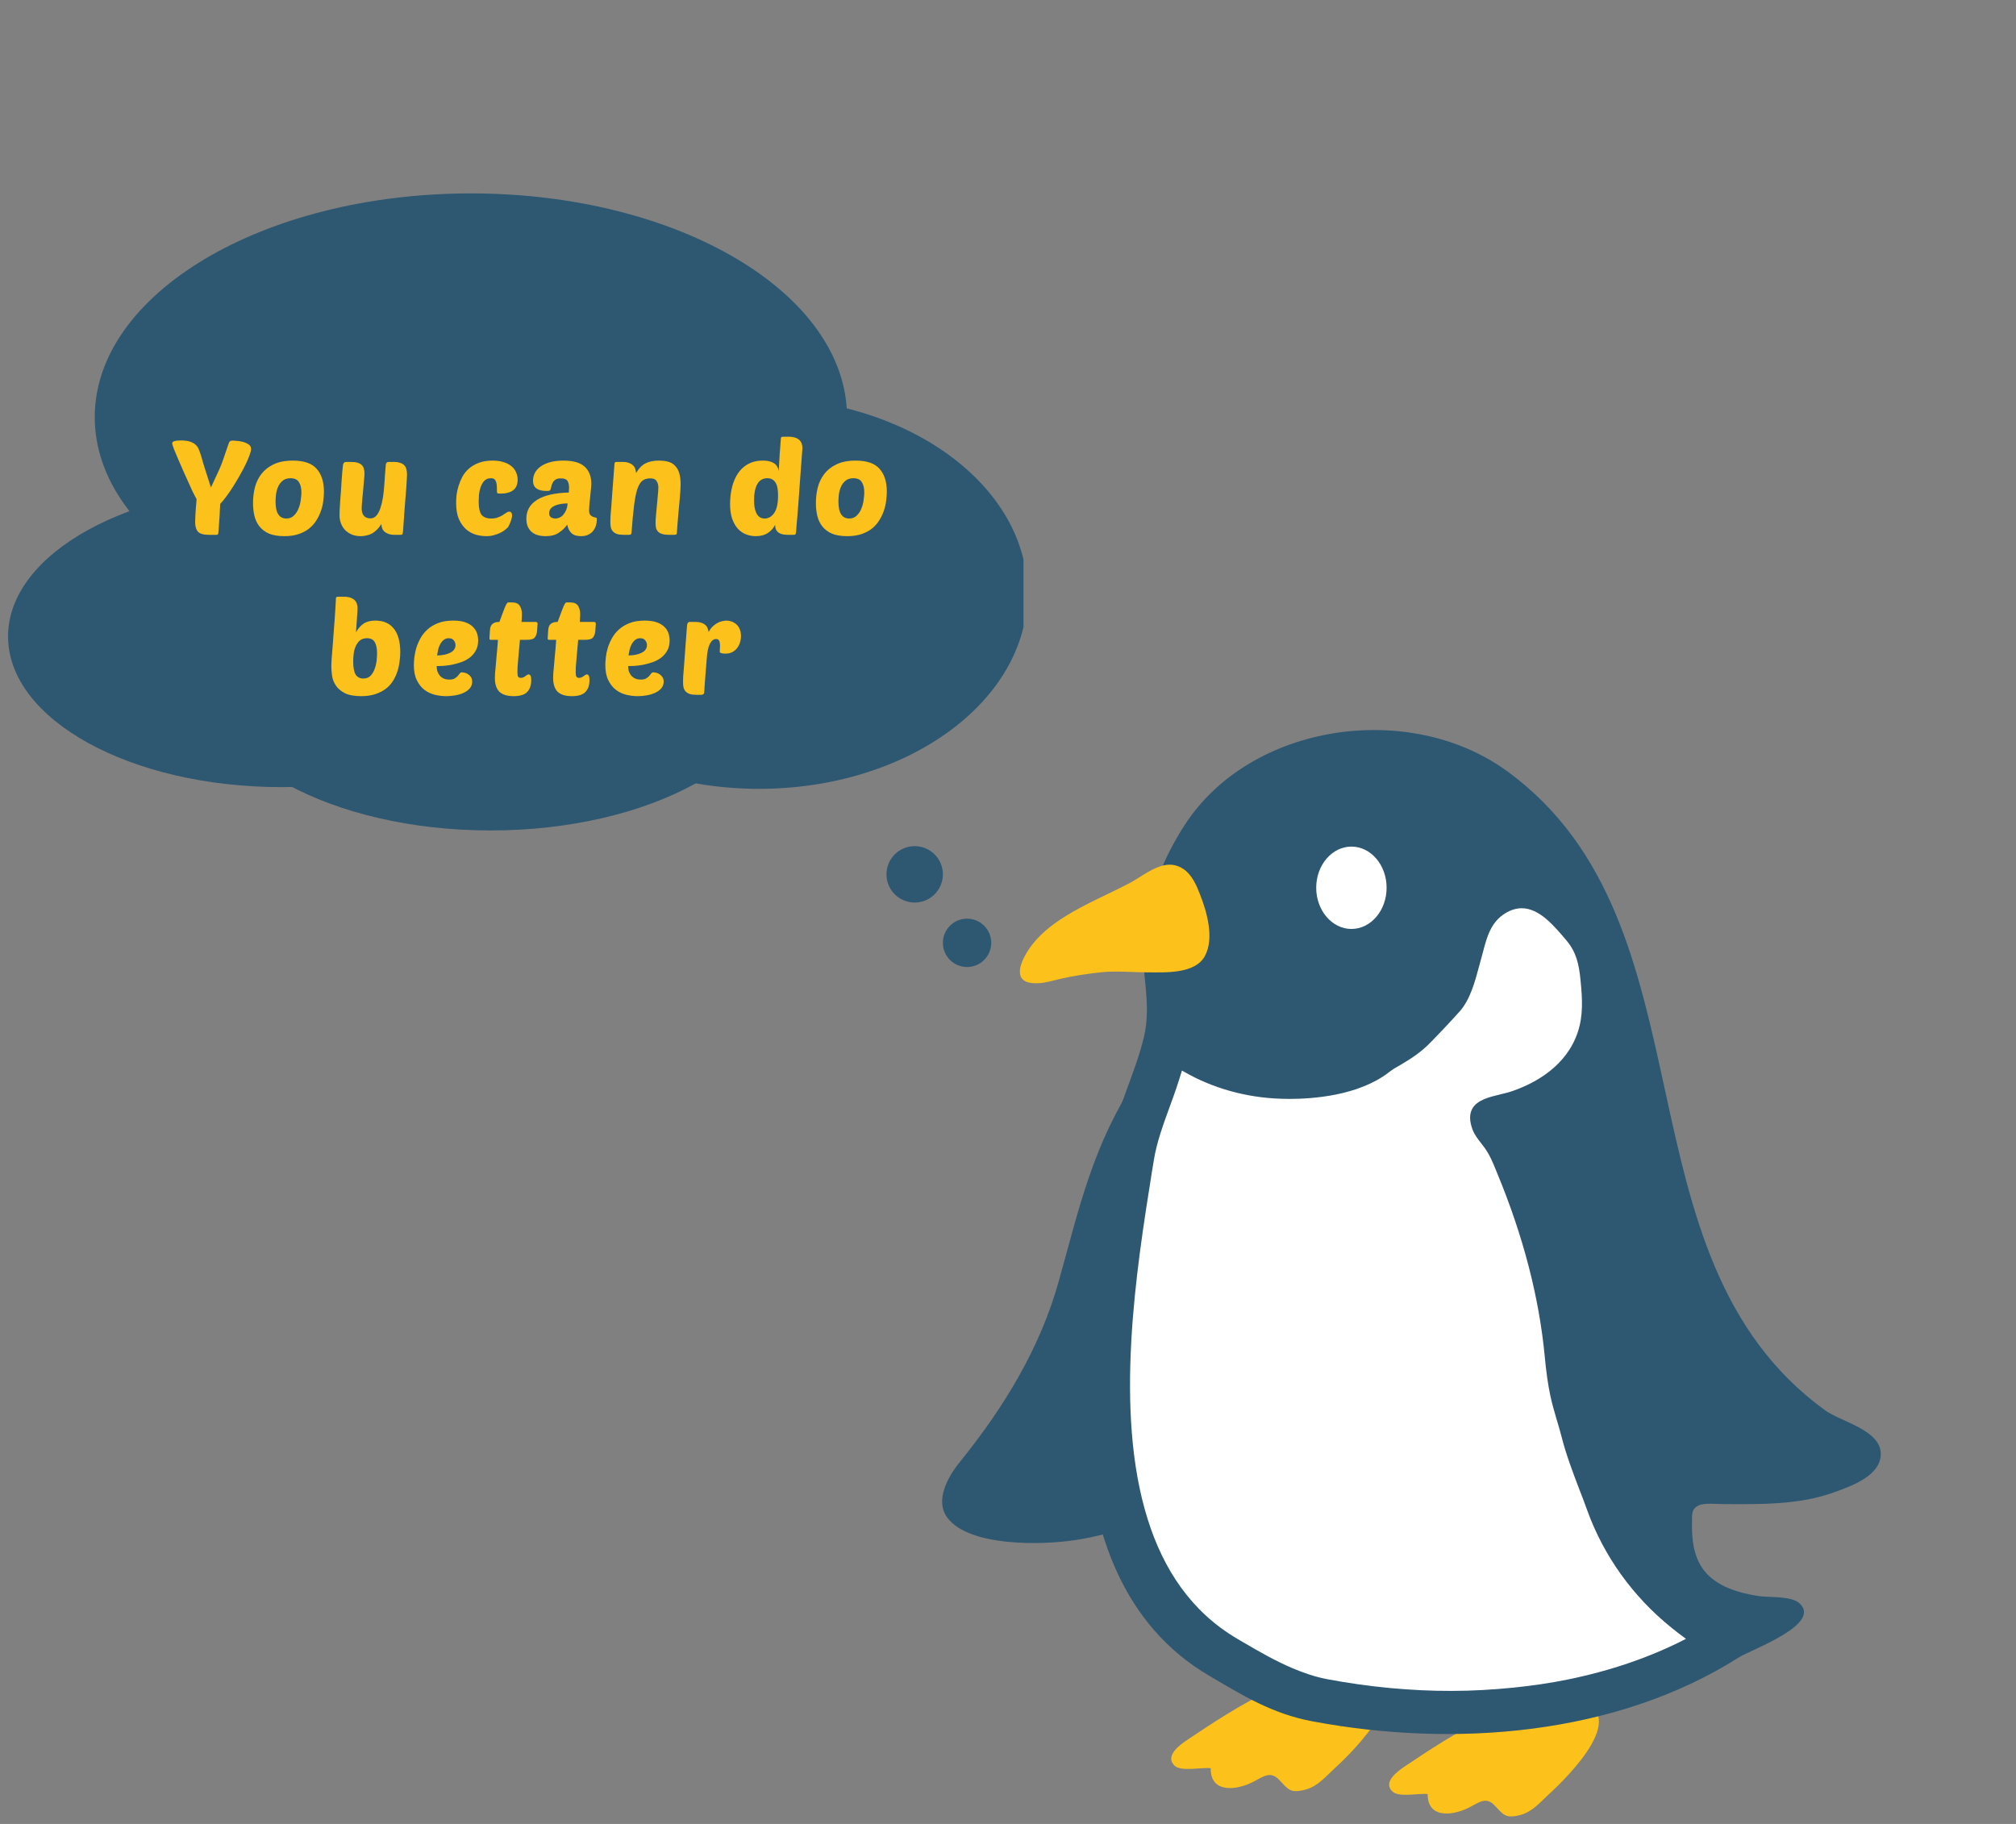 <svg width="441" height="399" viewBox="0 0 441 399" fill="none" xmlns="http://www.w3.org/2000/svg">
<rect x="0" y="0" width="441" height="399" fill="#808080" stroke="none"/>
<path d="M279.379 369.039C271.823 372.485 264.5 377.411 259.611 380.689C258.046 381.738 254.742 384.154 256.925 386.252C258.355 387.638 262.877 386.57 264.848 386.814C264.751 392.433 270.645 391.665 274.316 389.698C276.442 388.556 277.949 387.432 279.746 389.286C281.813 391.44 282.161 392.377 285.562 391.496C288.248 390.785 289.929 388.706 291.861 386.926C296.209 382.937 311.185 368.252 297.427 365.424C292.151 364.337 285.697 366.173 279.379 369.039ZM326.547 375.07C319.165 378.441 311.996 383.274 307.204 386.477C305.678 387.526 302.431 389.867 304.595 391.909C305.987 393.276 310.431 392.227 312.305 392.47C312.247 397.977 318.006 397.209 321.581 395.299C323.687 394.175 325.136 393.07 326.894 394.905C328.904 396.984 329.252 397.902 332.595 397.041C335.223 396.329 336.865 394.306 338.759 392.564C342.991 388.668 357.676 374.302 344.189 371.53C339.029 370.462 332.711 372.26 326.547 375.07Z" fill="#FCC21B"/>
<path d="M258.877 224.852C254.858 227.624 249.737 234.31 248.868 235.603C239.071 250.194 236.076 264.317 231.593 280.312C227.573 294.697 219.863 307.603 209.854 319.965C207.284 323.168 204.405 328.356 207.303 332.102C212.096 338.321 227.709 338.058 235.264 336.897C272.732 331.241 262.606 299.755 261.37 278.065C260.887 269.018 260.365 259.971 259.94 250.906C259.573 242.889 263.843 235.64 263.843 227.549C263.843 222.866 261.621 222.941 258.877 224.852V224.852Z" fill="#2E5772"/>
<path d="M380.42 362.539C382.99 360.91 398.661 355.328 393.637 350.739C391.859 349.091 387.164 349.503 384.806 349.166C380.401 348.529 375.454 347.087 372.691 343.472C370.507 340.606 370.063 336.841 370.121 333.376C370.159 331.278 369.927 330.117 371.608 329.311C372.864 328.731 375.55 329.03 376.884 329.03C385.057 329.068 393.502 329.255 401.289 326.427C404.96 325.097 411.144 322.924 411.414 318.354C411.723 312.866 402.757 311.068 399.241 308.52C352.44 274.562 375.84 202.356 329.697 168.716C308.364 153.151 273.601 158.171 259.148 180.479C254.549 187.559 251.186 195.969 250.22 204.304C249.293 211.946 252.075 219.064 250.259 226.743C248.288 235.097 244.056 242.814 242.704 251.299C237.216 285.763 226.839 344.446 264.481 366.566C271.901 370.93 278.297 374.901 287.05 376.55C318.064 382.375 353.425 379.678 380.42 362.539V362.539Z" fill="#2E5772"/>
<mask id="mask0_165_78" style="mask-type:luminance" maskUnits="userSpaceOnUse" x="237" y="159" width="175" height="221">
<path d="M380.42 362.539C382.99 360.91 398.661 355.328 393.637 350.739C391.859 349.091 387.164 349.503 384.806 349.166C380.401 348.529 375.454 347.087 372.691 343.472C370.507 340.606 370.063 336.841 370.121 333.376C370.159 331.278 369.927 330.117 371.608 329.311C372.864 328.731 375.55 329.03 376.884 329.03C385.057 329.068 393.502 329.255 401.289 326.427C404.96 325.097 411.144 322.924 411.414 318.354C411.723 312.866 402.757 311.068 399.241 308.52C352.44 274.562 375.84 202.356 329.697 168.716C308.364 153.151 273.601 158.171 259.148 180.479C254.549 187.559 251.186 195.969 250.22 204.304C249.293 211.946 252.075 219.064 250.259 226.743C248.288 235.097 244.056 242.814 242.704 251.299C237.216 285.763 226.839 344.446 264.481 366.566C271.901 370.93 278.297 374.901 287.05 376.55C318.064 382.375 353.425 379.678 380.42 362.539V362.539Z" fill="white"/>
</mask>
<g mask="url(#mask0_165_78)">
<path d="M304.151 369.282C299.591 368.851 294.992 368.214 290.412 367.353C287.63 366.828 285.118 365.948 282.644 364.899C279.012 363.345 275.553 361.378 271.823 359.186L270.645 358.493C260.539 352.556 254.471 343.247 251.051 332.327C243.65 308.764 248.578 277.69 251.979 256.375L252.384 253.902C253.022 249.857 254.491 245.923 255.998 241.765C256.906 239.33 257.775 236.783 258.548 234.198C258.703 234.292 258.858 234.367 259.031 234.46C265.118 237.982 272.48 240.117 280.19 240.36C280.751 240.379 281.35 240.398 281.949 240.398C287.282 240.398 297.137 239.686 303.745 234.629C304.576 233.955 305.388 233.505 306.412 232.924C309.059 231.388 311.03 229.946 312.615 228.354C314.914 226.032 317.117 223.69 319.32 221.237C321.6 218.652 322.643 214.793 323.552 211.384L324.382 208.331C325.271 204.922 326.141 201.682 329.31 199.771C330.508 199.041 331.706 198.685 332.885 198.685C336.73 198.685 339.938 202.506 342.643 205.709C344.788 208.238 345.406 210.86 345.754 214.55C346.14 218.521 346.353 222.098 345.155 225.751C342.701 233.13 336.054 236.858 330.914 238.656C330.083 238.956 329.136 239.18 328.189 239.405C325.696 240.004 323.107 240.641 322.044 242.571C321.407 243.769 321.426 245.268 322.141 247.159C322.566 248.265 323.32 249.22 324.035 250.138L324.788 251.13C325.87 252.648 326.585 254.352 327.3 256.131L327.513 256.656C333.194 270.348 336.691 283.815 337.909 296.702C338.237 300.185 338.604 302.752 339.126 305.28C339.513 307.097 340.034 308.876 340.556 310.656C340.923 311.873 341.29 313.091 341.599 314.327C342.604 318.279 344.034 322.006 345.406 325.621C346.024 327.176 346.604 328.749 347.184 330.341C350.812 340.384 357.191 349.281 365.637 356.077C366.584 356.845 367.666 357.688 368.806 358.512C361 362.539 352.304 365.499 342.952 367.409C339.087 368.196 335.107 368.776 331.03 369.188C326.643 369.619 322.18 369.9 317.6 369.9C313.156 369.919 308.653 369.694 304.151 369.282Z" fill="white"/>
</g>
<path d="M303.32 194.208C303.32 199.172 299.881 203.218 295.611 203.218C291.398 203.218 287.92 199.172 287.92 194.208C287.92 189.226 291.398 185.199 295.611 185.199C299.881 185.199 303.32 189.226 303.32 194.208Z" fill="white"/>
<path d="M253.834 189.507C251.418 190.275 249.061 192.167 246.974 193.253C242.375 195.651 237.544 197.655 233.138 200.39C229.969 202.337 226.974 204.735 224.926 207.863C222.839 211.103 221.467 215.299 226.974 215.093C228.771 215.037 230.491 214.456 232.25 214.063C235.148 213.426 237.911 213.014 240.868 212.695C244.133 212.34 247.669 212.714 250.954 212.714C254.819 212.714 261.466 213.126 263.592 209.099C265.659 205.222 263.997 199.472 262.529 195.726C261.756 193.721 260.79 191.436 258.935 190.144C257.215 188.964 255.515 188.964 253.834 189.507Z" fill="#FCC21B"/>
<g clip-path="url(#clip0_165_78)">
<path d="M200.085 197.441C203.493 197.441 206.255 194.679 206.255 191.271C206.255 187.863 203.493 185.101 200.085 185.101C196.677 185.101 193.915 187.863 193.915 191.271C193.915 194.679 196.677 197.441 200.085 197.441Z" fill="#2E5772"/>
<path d="M211.544 211.544C214.465 211.544 216.833 209.176 216.833 206.255C216.833 203.335 214.465 200.967 211.544 200.967C208.623 200.967 206.255 203.335 206.255 206.255C206.255 209.176 208.623 211.544 211.544 211.544Z" fill="#2E5772"/>
<path d="M166.038 172.564C198.47 172.564 224.762 153.409 224.762 129.781C224.762 106.153 198.47 86.998 166.038 86.998C133.605 86.998 107.313 106.153 107.313 129.781C107.313 153.409 133.605 172.564 166.038 172.564Z" fill="#2E5772"/>
<path d="M103.007 140.216C148.45 140.216 185.288 118.299 185.288 91.262C185.288 64.226 148.45 42.309 103.007 42.309C57.565 42.309 20.727 64.226 20.727 91.262C20.727 118.299 57.565 140.216 103.007 140.216Z" fill="#2E5772"/>
<path d="M103.011 122.823C137.825 122.823 166.048 107.329 166.048 88.216C166.048 69.102 137.825 53.608 103.011 53.608C68.196 53.608 39.973 69.102 39.973 88.216C39.973 107.329 68.196 122.823 103.011 122.823Z" fill="#2E5772"/>
<path d="M107.303 181.67C142.118 181.67 170.341 166.175 170.341 147.062C170.341 127.949 142.118 112.454 107.303 112.454C72.489 112.454 44.266 127.949 44.266 147.062C44.266 166.175 72.489 181.67 107.303 181.67Z" fill="#2E5772"/>
<path d="M61.582 172.189C94.619 172.189 121.401 157.431 121.401 139.226C121.401 121.021 94.619 106.263 61.582 106.263C28.545 106.263 1.763 121.021 1.763 139.226C1.763 157.431 28.545 172.189 61.582 172.189Z" fill="#2E5772"/>
</g>
<path d="M45.703 117C44.544 117 43.751 116.778 43.325 116.333C42.9 115.869 42.688 115.163 42.688 114.216C42.688 113.887 42.707 113.356 42.745 112.621C42.784 111.886 42.871 110.746 43.007 109.199C42.852 108.909 42.717 108.658 42.6 108.445C42.484 108.232 42.368 108.01 42.252 107.778C42.136 107.546 42.011 107.275 41.876 106.966C41.74 106.657 41.566 106.27 41.353 105.806C41.025 105.091 40.648 104.259 40.222 103.312C39.816 102.365 39.42 101.456 39.033 100.586C38.647 99.697 38.318 98.914 38.047 98.237C37.796 97.56 37.67 97.135 37.67 96.961C37.67 96.555 38.318 96.352 39.614 96.352C40.425 96.352 41.073 96.439 41.556 96.613C42.059 96.768 42.465 96.99 42.775 97.28C43.084 97.551 43.316 97.879 43.471 98.266C43.625 98.633 43.77 99.03 43.906 99.455C44.08 100.016 44.205 100.431 44.282 100.702C44.36 100.973 44.418 101.195 44.456 101.369C44.514 101.543 44.572 101.717 44.63 101.891C44.688 102.046 44.766 102.297 44.862 102.645C44.978 102.993 45.133 103.476 45.327 104.095C45.52 104.714 45.791 105.564 46.139 106.647C46.699 105.468 47.144 104.511 47.472 103.776C47.821 103.041 48.12 102.365 48.371 101.746C48.623 101.108 48.855 100.46 49.068 99.803C49.3 99.126 49.59 98.276 49.938 97.251C50.053 96.884 50.169 96.652 50.285 96.555C50.421 96.439 50.624 96.381 50.895 96.381C50.991 96.381 51.252 96.4 51.678 96.439C52.122 96.458 52.577 96.526 53.041 96.642C53.524 96.758 53.959 96.942 54.346 97.193C54.732 97.444 54.925 97.783 54.925 98.208C54.925 98.537 54.809 99.001 54.578 99.6C54.365 100.199 54.075 100.876 53.708 101.63C53.359 102.365 52.944 103.148 52.461 103.979C51.996 104.81 51.513 105.622 51.011 106.415C50.508 107.208 50.005 107.942 49.502 108.619C49.019 109.276 48.575 109.818 48.169 110.243C48.149 110.707 48.12 111.258 48.081 111.896C48.062 112.534 48.023 113.172 47.965 113.81C47.927 114.429 47.888 114.999 47.849 115.521C47.811 116.024 47.782 116.372 47.763 116.565C47.743 116.72 47.705 116.836 47.647 116.913C47.589 116.971 47.472 117 47.298 117H45.703ZM62.192 117.29C60.858 117.29 59.746 117.106 58.857 116.739C57.987 116.352 57.291 115.83 56.769 115.173C56.247 114.516 55.88 113.752 55.667 112.882C55.454 111.993 55.348 111.045 55.348 110.04C55.348 108.88 55.483 107.749 55.754 106.647C56.044 105.526 56.527 104.53 57.204 103.66C57.881 102.79 58.77 102.094 59.872 101.572C60.993 101.031 62.385 100.76 64.048 100.76C66.484 100.76 68.224 101.359 69.268 102.558C70.331 103.737 70.863 105.4 70.863 107.546C70.863 108.145 70.815 108.812 70.718 109.547C70.641 110.262 70.476 110.978 70.225 111.693C69.993 112.408 69.664 113.104 69.239 113.781C68.833 114.458 68.311 115.057 67.673 115.579C67.035 116.101 66.262 116.517 65.353 116.826C64.464 117.135 63.41 117.29 62.192 117.29ZM63.555 104.617C62.82 104.617 62.231 104.81 61.786 105.197C61.361 105.564 61.032 106.019 60.8 106.56C60.587 107.082 60.442 107.643 60.365 108.242C60.307 108.822 60.278 109.315 60.278 109.721C60.278 110.997 60.481 111.935 60.887 112.534C61.293 113.133 61.873 113.433 62.627 113.433C63.304 113.433 63.855 113.22 64.28 112.795C64.725 112.37 65.063 111.857 65.295 111.258C65.546 110.659 65.711 110.03 65.788 109.373C65.885 108.716 65.933 108.165 65.933 107.72C65.933 106.753 65.749 105.999 65.382 105.458C65.034 104.897 64.425 104.617 63.555 104.617ZM79.727 103.515C79.727 103.921 79.688 104.491 79.611 105.226C79.553 105.961 79.485 106.724 79.408 107.517C79.35 108.31 79.282 109.054 79.205 109.75C79.147 110.446 79.118 110.949 79.118 111.258C79.118 111.935 79.282 112.466 79.611 112.853C79.959 113.22 80.433 113.404 81.032 113.404C81.554 113.404 81.989 113.201 82.337 112.795C82.704 112.37 82.994 111.828 83.207 111.171C83.439 110.494 83.623 109.731 83.758 108.88C83.893 108.029 83.99 107.169 84.048 106.299C84.125 105.429 84.183 104.588 84.222 103.776C84.28 102.945 84.338 102.229 84.396 101.63C84.415 101.475 84.473 101.34 84.57 101.224C84.667 101.108 84.821 101.05 85.034 101.05H86.078C86.677 101.05 87.161 101.118 87.528 101.253C87.915 101.369 88.214 101.543 88.427 101.775C88.659 102.007 88.814 102.297 88.891 102.645C88.988 102.974 89.036 103.36 89.036 103.805C89.036 104.095 89.017 104.511 88.978 105.052C88.959 105.574 88.91 106.309 88.833 107.256C88.756 108.184 88.659 109.373 88.543 110.823C88.446 112.254 88.321 114.032 88.166 116.159C88.127 116.565 88.079 116.807 88.021 116.884C87.982 116.961 87.828 117 87.557 117H86.426C85.846 117 85.363 116.932 84.976 116.797C84.609 116.662 84.309 116.488 84.077 116.275C83.845 116.062 83.681 115.811 83.584 115.521C83.487 115.231 83.429 114.931 83.41 114.622C83.12 115.125 82.791 115.55 82.424 115.898C82.076 116.246 81.709 116.526 81.322 116.739C80.935 116.932 80.539 117.068 80.133 117.145C79.727 117.242 79.331 117.29 78.944 117.29C78.209 117.29 77.552 117.174 76.972 116.942C76.392 116.691 75.899 116.362 75.493 115.956C75.106 115.55 74.807 115.067 74.594 114.506C74.381 113.945 74.275 113.346 74.275 112.708C74.275 112.457 74.285 112.051 74.304 111.49C74.343 110.91 74.381 110.262 74.42 109.547C74.478 108.832 74.536 108.078 74.594 107.285C74.652 106.473 74.7 105.709 74.739 104.994C74.797 104.279 74.845 103.65 74.884 103.109C74.942 102.568 74.981 102.181 75 101.949C75.039 101.601 75.116 101.369 75.232 101.253C75.348 101.118 75.541 101.05 75.812 101.05H76.74C77.339 101.05 77.832 101.108 78.219 101.224C78.606 101.34 78.905 101.504 79.118 101.717C79.35 101.93 79.505 102.191 79.582 102.5C79.679 102.79 79.727 103.128 79.727 103.515ZM107.435 113.433C107.996 113.433 108.479 113.356 108.885 113.201C109.31 113.046 109.678 112.872 109.987 112.679C110.296 112.486 110.557 112.312 110.77 112.157C110.983 112.002 111.176 111.925 111.35 111.925C111.795 111.925 112.017 112.215 112.017 112.795C112.017 112.93 111.988 113.124 111.93 113.375C111.872 113.607 111.795 113.858 111.698 114.129C111.601 114.38 111.495 114.622 111.379 114.854C111.282 115.086 111.186 115.26 111.089 115.376C110.992 115.473 110.818 115.627 110.567 115.84C110.335 116.053 110.016 116.265 109.61 116.478C109.204 116.691 108.73 116.874 108.189 117.029C107.648 117.203 107.048 117.29 106.391 117.29C105.656 117.29 104.893 117.184 104.1 116.971C103.327 116.739 102.621 116.352 101.983 115.811C101.345 115.25 100.813 114.506 100.388 113.578C99.982 112.631 99.779 111.451 99.779 110.04C99.779 109.537 99.808 108.967 99.866 108.329C99.944 107.672 100.088 107.005 100.301 106.328C100.514 105.632 100.794 104.955 101.142 104.298C101.509 103.621 101.993 103.022 102.592 102.5C103.191 101.978 103.907 101.562 104.738 101.253C105.589 100.924 106.594 100.76 107.754 100.76C108.701 100.76 109.513 100.876 110.19 101.108C110.886 101.321 111.456 101.62 111.901 102.007C112.346 102.374 112.674 102.809 112.887 103.312C113.119 103.815 113.235 104.356 113.235 104.936C113.235 105.98 112.906 106.753 112.249 107.256C111.592 107.739 110.664 107.981 109.465 107.981C109.175 107.981 108.972 107.962 108.856 107.923C108.759 107.865 108.711 107.749 108.711 107.575C108.711 107.111 108.701 106.695 108.682 106.328C108.663 105.961 108.605 105.651 108.508 105.4C108.431 105.149 108.305 104.955 108.131 104.82C107.957 104.685 107.706 104.617 107.377 104.617C106.778 104.617 106.294 104.81 105.927 105.197C105.579 105.584 105.308 106.057 105.115 106.618C104.941 107.159 104.825 107.72 104.767 108.3C104.728 108.88 104.709 109.363 104.709 109.75C104.709 111.123 104.922 112.08 105.347 112.621C105.792 113.162 106.488 113.433 107.435 113.433ZM115.144 113.433C115.144 111.693 115.927 110.33 117.493 109.344C119.059 108.358 121.369 107.826 124.424 107.749C124.443 107.536 124.453 107.362 124.453 107.227C124.472 107.072 124.482 106.889 124.482 106.676C124.482 106.057 124.366 105.564 124.134 105.197C123.902 104.83 123.418 104.646 122.684 104.646C122.278 104.646 121.949 104.704 121.698 104.82C121.446 104.936 121.243 105.1 121.089 105.313C120.934 105.506 120.808 105.748 120.712 106.038C120.615 106.328 120.528 106.647 120.451 106.995C120.412 107.169 120.325 107.285 120.19 107.343C120.054 107.382 119.842 107.401 119.552 107.401C117.58 107.401 116.594 106.657 116.594 105.168C116.594 104.569 116.729 103.998 117 103.457C117.29 102.916 117.705 102.452 118.247 102.065C118.807 101.659 119.503 101.34 120.335 101.108C121.166 100.876 122.133 100.76 123.235 100.76C125.381 100.76 126.937 101.205 127.904 102.094C128.87 102.983 129.354 104.24 129.354 105.864C129.354 106.077 129.325 106.463 129.267 107.024C129.228 107.565 129.17 108.145 129.093 108.764C129.035 109.363 128.977 109.934 128.919 110.475C128.88 111.016 128.861 111.393 128.861 111.606C128.861 112.089 128.948 112.437 129.122 112.65C129.296 112.843 129.489 112.979 129.702 113.056C129.934 113.133 130.137 113.191 130.311 113.23C130.485 113.269 130.572 113.365 130.572 113.52C130.572 113.945 130.514 114.38 130.398 114.825C130.282 115.27 130.088 115.676 129.818 116.043C129.566 116.41 129.209 116.71 128.745 116.942C128.3 117.174 127.749 117.29 127.092 117.29C126.164 117.29 125.468 117.068 125.004 116.623C124.54 116.178 124.23 115.56 124.076 114.767C123.612 115.444 123.003 116.033 122.249 116.536C121.514 117.039 120.547 117.29 119.349 117.29C118.769 117.29 118.218 117.222 117.696 117.087C117.193 116.952 116.748 116.729 116.362 116.42C115.994 116.111 115.695 115.714 115.463 115.231C115.25 114.728 115.144 114.129 115.144 113.433ZM124.163 110.127C123.66 110.127 123.167 110.166 122.684 110.243C122.2 110.32 121.765 110.446 121.379 110.62C121.011 110.775 120.712 110.987 120.48 111.258C120.248 111.529 120.132 111.857 120.132 112.244C120.132 112.689 120.267 112.998 120.538 113.172C120.828 113.346 121.137 113.433 121.466 113.433C121.775 113.433 122.084 113.365 122.394 113.23C122.703 113.095 122.974 112.892 123.206 112.621C123.457 112.331 123.67 111.983 123.844 111.577C124.018 111.171 124.124 110.688 124.163 110.127ZM143.404 114.448C143.404 114.023 143.433 113.472 143.491 112.795C143.568 112.099 143.636 111.374 143.694 110.62C143.771 109.847 143.839 109.102 143.897 108.387C143.974 107.672 144.013 107.072 144.013 106.589C144.013 106.086 143.887 105.642 143.636 105.255C143.404 104.849 142.94 104.646 142.244 104.646C141.567 104.646 141.006 104.81 140.562 105.139C140.117 105.468 139.74 106.067 139.431 106.937C139.141 107.807 138.899 109.006 138.706 110.533C138.512 112.06 138.329 114.023 138.155 116.42C138.135 116.652 138.087 116.807 138.01 116.884C137.932 116.961 137.768 117 137.517 117H136.473C135.873 117 135.38 116.942 134.994 116.826C134.626 116.691 134.327 116.507 134.095 116.275C133.882 116.043 133.727 115.763 133.631 115.434C133.553 115.086 133.515 114.69 133.515 114.245C133.515 113.955 133.524 113.549 133.544 113.027C133.582 112.486 133.64 111.751 133.718 110.823C133.795 109.876 133.882 108.687 133.979 107.256C134.095 105.806 134.23 104.018 134.385 101.891C134.404 101.466 134.452 101.214 134.53 101.137C134.588 101.079 134.742 101.05 134.994 101.05H136.125C136.705 101.05 137.178 101.118 137.546 101.253C137.932 101.388 138.242 101.572 138.474 101.804C138.706 102.017 138.87 102.278 138.967 102.587C139.063 102.877 139.121 103.177 139.141 103.486C139.74 102.461 140.426 101.756 141.2 101.369C141.973 100.963 142.94 100.76 144.1 100.76C144.912 100.76 145.617 100.847 146.217 101.021C146.816 101.195 147.309 101.495 147.696 101.92C148.102 102.326 148.401 102.867 148.595 103.544C148.788 104.201 148.885 105.023 148.885 106.009C148.885 106.318 148.865 106.763 148.827 107.343C148.788 107.923 148.74 108.561 148.682 109.257C148.624 109.934 148.556 110.649 148.479 111.403C148.421 112.138 148.363 112.824 148.305 113.462C148.247 114.1 148.198 114.661 148.16 115.144C148.121 115.627 148.102 115.946 148.102 116.101C148.102 116.526 148.053 116.787 147.957 116.884C147.86 116.961 147.647 117 147.319 117H146.391C145.772 117 145.269 116.942 144.883 116.826C144.496 116.71 144.196 116.546 143.984 116.333C143.771 116.12 143.616 115.859 143.52 115.55C143.442 115.221 143.404 114.854 143.404 114.448ZM165.327 117.29C164.573 117.29 163.848 117.155 163.152 116.884C162.475 116.613 161.876 116.188 161.354 115.608C160.851 115.028 160.445 114.293 160.136 113.404C159.846 112.515 159.701 111.442 159.701 110.185C159.701 109.624 159.74 109.006 159.817 108.329C159.894 107.633 160.03 106.937 160.223 106.241C160.416 105.545 160.687 104.868 161.035 104.211C161.383 103.554 161.818 102.974 162.34 102.471C162.881 101.949 163.519 101.533 164.254 101.224C165.008 100.915 165.888 100.76 166.893 100.76C167.86 100.76 168.633 100.934 169.213 101.282C169.812 101.611 170.189 102.191 170.344 103.022C170.383 102.268 170.421 101.611 170.46 101.05C170.499 100.489 170.528 99.967 170.547 99.484C170.586 99.001 170.624 98.517 170.663 98.034C170.702 97.551 170.74 97 170.779 96.381C170.798 95.956 170.847 95.704 170.924 95.627C170.963 95.588 171.011 95.569 171.069 95.569C171.127 95.55 171.233 95.54 171.388 95.54H172.519C173.099 95.54 173.582 95.608 173.969 95.743C174.356 95.878 174.665 96.062 174.897 96.294C175.129 96.526 175.293 96.797 175.39 97.106C175.487 97.396 175.535 97.705 175.535 98.034C175.535 98.034 175.516 98.276 175.477 98.759C175.438 99.242 175.39 99.89 175.332 100.702C175.274 101.495 175.206 102.403 175.129 103.428C175.052 104.453 174.974 105.516 174.897 106.618C174.82 107.701 174.742 108.783 174.665 109.866C174.588 110.929 174.51 111.915 174.433 112.824C174.356 113.713 174.288 114.487 174.23 115.144C174.191 115.782 174.162 116.207 174.143 116.42C174.104 116.652 174.056 116.807 173.998 116.884C173.94 116.961 173.776 117 173.505 117H172.461C172.055 117 171.668 116.971 171.301 116.913C170.953 116.836 170.644 116.72 170.373 116.565C170.122 116.391 169.919 116.169 169.764 115.898C169.629 115.608 169.561 115.241 169.561 114.796C169.213 115.531 168.681 116.13 167.966 116.594C167.27 117.058 166.39 117.29 165.327 117.29ZM167.85 104.617C166.864 104.617 166.129 105.052 165.646 105.922C165.182 106.773 164.95 107.923 164.95 109.373C164.95 109.876 164.979 110.369 165.037 110.852C165.114 111.335 165.24 111.77 165.414 112.157C165.588 112.544 165.82 112.853 166.11 113.085C166.419 113.317 166.806 113.433 167.27 113.433C168.101 113.433 168.797 113.027 169.358 112.215C169.919 111.403 170.199 110.127 170.199 108.387C170.199 107.904 170.17 107.44 170.112 106.995C170.054 106.531 169.938 106.125 169.764 105.777C169.59 105.429 169.348 105.149 169.039 104.936C168.73 104.723 168.333 104.617 167.85 104.617ZM185.32 117.29C183.986 117.29 182.874 117.106 181.985 116.739C181.115 116.352 180.419 115.83 179.897 115.173C179.375 114.516 179.007 113.752 178.795 112.882C178.582 111.993 178.476 111.045 178.476 110.04C178.476 108.88 178.611 107.749 178.882 106.647C179.172 105.526 179.655 104.53 180.332 103.66C181.008 102.79 181.898 102.094 183 101.572C184.121 101.031 185.513 100.76 187.176 100.76C189.612 100.76 191.352 101.359 192.396 102.558C193.459 103.737 193.991 105.4 193.991 107.546C193.991 108.145 193.942 108.812 193.846 109.547C193.768 110.262 193.604 110.978 193.353 111.693C193.121 112.408 192.792 113.104 192.367 113.781C191.961 114.458 191.439 115.057 190.801 115.579C190.163 116.101 189.389 116.517 188.481 116.826C187.591 117.135 186.538 117.29 185.32 117.29ZM186.683 104.617C185.948 104.617 185.358 104.81 184.914 105.197C184.488 105.564 184.16 106.019 183.928 106.56C183.715 107.082 183.57 107.643 183.493 108.242C183.435 108.822 183.406 109.315 183.406 109.721C183.406 110.997 183.609 111.935 184.015 112.534C184.421 113.133 185.001 113.433 185.755 113.433C186.431 113.433 186.982 113.22 187.408 112.795C187.852 112.37 188.191 111.857 188.423 111.258C188.674 110.659 188.838 110.03 188.916 109.373C189.012 108.716 189.061 108.165 189.061 107.72C189.061 106.753 188.877 105.999 188.51 105.458C188.162 104.897 187.553 104.617 186.683 104.617ZM79.002 152.29C77.513 152.29 76.334 152.077 75.464 151.652C74.594 151.207 73.936 150.656 73.492 149.999C73.047 149.342 72.767 148.636 72.651 147.882C72.535 147.109 72.477 146.403 72.477 145.765C72.477 145.514 72.496 145.021 72.535 144.286C72.593 143.551 72.66 142.701 72.738 141.734C72.815 140.767 72.892 139.743 72.97 138.66C73.047 137.558 73.124 136.524 73.202 135.557C73.279 134.571 73.337 133.701 73.376 132.947C73.434 132.193 73.463 131.671 73.463 131.381C73.463 130.956 73.492 130.714 73.55 130.656C73.608 130.579 73.782 130.54 74.072 130.54H75.203C75.783 130.54 76.266 130.608 76.653 130.743C77.04 130.878 77.349 131.062 77.581 131.294C77.813 131.526 77.977 131.797 78.074 132.106C78.171 132.396 78.219 132.715 78.219 133.063C78.219 133.392 78.18 134.03 78.103 134.977C78.045 135.924 77.968 137.036 77.871 138.312C78.374 137.442 78.944 136.804 79.582 136.398C80.22 135.973 81.061 135.76 82.105 135.76C83.864 135.76 85.208 136.34 86.136 137.5C87.083 138.66 87.557 140.39 87.557 142.691C87.557 143.29 87.508 143.948 87.412 144.663C87.335 145.378 87.18 146.094 86.948 146.809C86.735 147.505 86.426 148.191 86.02 148.868C85.633 149.525 85.121 150.105 84.483 150.608C83.845 151.111 83.072 151.517 82.163 151.826C81.273 152.135 80.22 152.29 79.002 152.29ZM80.307 139.617C79.611 139.617 79.06 139.801 78.654 140.168C78.267 140.535 77.968 140.98 77.755 141.502C77.542 142.024 77.407 142.585 77.349 143.184C77.291 143.764 77.262 144.276 77.262 144.721C77.262 146.055 77.445 147.012 77.813 147.592C78.18 148.153 78.731 148.433 79.466 148.433C80.162 148.433 80.703 148.22 81.09 147.795C81.496 147.35 81.796 146.828 81.989 146.229C82.201 145.63 82.337 145.021 82.395 144.402C82.453 143.783 82.482 143.3 82.482 142.952C82.482 141.869 82.317 141.048 81.989 140.487C81.66 139.907 81.1 139.617 80.307 139.617ZM97.609 152.29C96.758 152.29 95.907 152.184 95.056 151.971C94.225 151.758 93.471 151.391 92.794 150.869C92.137 150.347 91.596 149.651 91.171 148.781C90.745 147.911 90.532 146.819 90.532 145.504C90.532 145.021 90.571 144.441 90.648 143.764C90.726 143.087 90.871 142.391 91.084 141.676C91.316 140.961 91.625 140.255 92.011 139.559C92.418 138.844 92.939 138.206 93.578 137.645C94.216 137.084 94.989 136.63 95.897 136.282C96.806 135.934 97.889 135.76 99.145 135.76C100.151 135.76 101.001 135.876 101.697 136.108C102.393 136.34 102.954 136.659 103.379 137.065C103.805 137.452 104.114 137.906 104.307 138.428C104.501 138.95 104.597 139.511 104.597 140.11C104.597 140.999 104.414 141.753 104.046 142.372C103.698 142.991 103.234 143.513 102.654 143.938C102.094 144.344 101.465 144.663 100.769 144.895C100.073 145.127 99.387 145.311 98.71 145.446C98.034 145.562 97.406 145.639 96.826 145.678C96.265 145.697 95.83 145.707 95.52 145.707C95.52 146.074 95.569 146.442 95.665 146.809C95.781 147.157 95.946 147.466 96.159 147.737C96.371 148.008 96.651 148.23 96.999 148.404C97.347 148.578 97.773 148.665 98.275 148.665C98.778 148.665 99.165 148.588 99.436 148.433C99.725 148.259 99.957 148.075 100.131 147.882C100.305 147.669 100.45 147.486 100.566 147.331C100.702 147.157 100.876 147.07 101.088 147.07C101.185 147.07 101.349 147.099 101.581 147.157C101.833 147.196 102.084 147.292 102.335 147.447C102.587 147.602 102.809 147.814 103.002 148.085C103.196 148.356 103.292 148.704 103.292 149.129C103.292 149.69 103.118 150.173 102.77 150.579C102.422 150.985 101.968 151.314 101.407 151.565C100.866 151.816 100.257 152 99.581 152.116C98.904 152.232 98.246 152.29 97.609 152.29ZM98.159 139.617C97.734 139.617 97.367 139.743 97.058 139.994C96.767 140.226 96.516 140.526 96.303 140.893C96.11 141.26 95.956 141.666 95.84 142.111C95.743 142.556 95.665 142.981 95.608 143.387C96.806 143.368 97.773 143.165 98.507 142.778C99.261 142.391 99.638 141.84 99.638 141.125C99.638 140.738 99.513 140.39 99.261 140.081C99.029 139.772 98.662 139.617 98.159 139.617ZM113.739 139.965C113.681 140.7 113.613 141.425 113.536 142.14C113.478 142.855 113.42 143.532 113.362 144.17C113.304 144.808 113.256 145.378 113.217 145.881C113.198 146.384 113.188 146.77 113.188 147.041C113.188 147.544 113.246 147.882 113.362 148.056C113.478 148.211 113.671 148.288 113.942 148.288C114.155 148.288 114.338 148.249 114.493 148.172C114.648 148.095 114.793 148.008 114.928 147.911C115.063 147.814 115.179 147.727 115.276 147.65C115.392 147.573 115.518 147.534 115.653 147.534C115.788 147.534 115.914 147.611 116.03 147.766C116.146 147.921 116.204 148.278 116.204 148.839C116.204 149.902 115.914 150.743 115.334 151.362C114.754 151.981 113.758 152.29 112.347 152.29C110.955 152.29 109.921 151.971 109.244 151.333C108.587 150.676 108.258 149.68 108.258 148.346C108.258 148.056 108.268 147.718 108.287 147.331C108.326 146.925 108.374 146.403 108.432 145.765C108.49 145.127 108.558 144.344 108.635 143.416C108.732 142.488 108.828 141.338 108.925 139.965H107.388C107.233 139.965 107.137 139.936 107.098 139.878C107.079 139.801 107.069 139.694 107.069 139.559L107.156 138.08C107.175 137.829 107.204 137.587 107.243 137.355C107.301 137.104 107.398 136.881 107.533 136.688C107.688 136.495 107.9 136.34 108.171 136.224C108.442 136.108 108.799 136.05 109.244 136.05C109.379 135.702 109.534 135.286 109.708 134.803C109.882 134.32 110.056 133.856 110.23 133.411C110.404 132.947 110.568 132.56 110.723 132.251C110.897 131.942 111.052 131.787 111.187 131.787H112.028C112.84 131.787 113.401 132.038 113.71 132.541C114.019 133.044 114.174 133.643 114.174 134.339C114.174 134.726 114.145 135.296 114.087 136.05H117.132C117.441 136.05 117.596 136.185 117.596 136.456L117.48 138.022C117.441 138.602 117.277 139.076 116.987 139.443C116.716 139.791 116.146 139.965 115.276 139.965H113.739ZM126.482 139.965C126.424 140.7 126.356 141.425 126.279 142.14C126.221 142.855 126.163 143.532 126.105 144.17C126.047 144.808 125.999 145.378 125.96 145.881C125.941 146.384 125.931 146.77 125.931 147.041C125.931 147.544 125.989 147.882 126.105 148.056C126.221 148.211 126.414 148.288 126.685 148.288C126.898 148.288 127.081 148.249 127.236 148.172C127.391 148.095 127.536 148.008 127.671 147.911C127.806 147.814 127.922 147.727 128.019 147.65C128.135 147.573 128.261 147.534 128.396 147.534C128.531 147.534 128.657 147.611 128.773 147.766C128.889 147.921 128.947 148.278 128.947 148.839C128.947 149.902 128.657 150.743 128.077 151.362C127.497 151.981 126.501 152.29 125.09 152.29C123.698 152.29 122.664 151.971 121.987 151.333C121.33 150.676 121.001 149.68 121.001 148.346C121.001 148.056 121.011 147.718 121.03 147.331C121.069 146.925 121.117 146.403 121.175 145.765C121.233 145.127 121.301 144.344 121.378 143.416C121.475 142.488 121.571 141.338 121.668 139.965H120.131C119.976 139.965 119.88 139.936 119.841 139.878C119.822 139.801 119.812 139.694 119.812 139.559L119.899 138.08C119.918 137.829 119.947 137.587 119.986 137.355C120.044 137.104 120.141 136.881 120.276 136.688C120.431 136.495 120.643 136.34 120.914 136.224C121.185 136.108 121.542 136.05 121.987 136.05C122.122 135.702 122.277 135.286 122.451 134.803C122.625 134.32 122.799 133.856 122.973 133.411C123.147 132.947 123.311 132.56 123.466 132.251C123.64 131.942 123.795 131.787 123.93 131.787H124.771C125.583 131.787 126.144 132.038 126.453 132.541C126.762 133.044 126.917 133.643 126.917 134.339C126.917 134.726 126.888 135.296 126.83 136.05H129.875C130.184 136.05 130.339 136.185 130.339 136.456L130.223 138.022C130.184 138.602 130.02 139.076 129.73 139.443C129.459 139.791 128.889 139.965 128.019 139.965H126.482ZM139.491 152.29C138.64 152.29 137.789 152.184 136.939 151.971C136.107 151.758 135.353 151.391 134.677 150.869C134.019 150.347 133.478 149.651 133.053 148.781C132.627 147.911 132.415 146.819 132.415 145.504C132.415 145.021 132.453 144.441 132.531 143.764C132.608 143.087 132.753 142.391 132.966 141.676C133.198 140.961 133.507 140.255 133.894 139.559C134.3 138.844 134.822 138.206 135.46 137.645C136.098 137.084 136.871 136.63 137.78 136.282C138.688 135.934 139.771 135.76 141.028 135.76C142.033 135.76 142.884 135.876 143.58 136.108C144.276 136.34 144.836 136.659 145.262 137.065C145.687 137.452 145.996 137.906 146.19 138.428C146.383 138.95 146.48 139.511 146.48 140.11C146.48 140.999 146.296 141.753 145.929 142.372C145.581 142.991 145.117 143.513 144.537 143.938C143.976 144.344 143.348 144.663 142.652 144.895C141.956 145.127 141.269 145.311 140.593 145.446C139.916 145.562 139.288 145.639 138.708 145.678C138.147 145.697 137.712 145.707 137.403 145.707C137.403 146.074 137.451 146.442 137.548 146.809C137.664 147.157 137.828 147.466 138.041 147.737C138.253 148.008 138.534 148.23 138.882 148.404C139.23 148.578 139.655 148.665 140.158 148.665C140.66 148.665 141.047 148.588 141.318 148.433C141.608 148.259 141.84 148.075 142.014 147.882C142.188 147.669 142.333 147.486 142.449 147.331C142.584 147.157 142.758 147.07 142.971 147.07C143.067 147.07 143.232 147.099 143.464 147.157C143.715 147.196 143.966 147.292 144.218 147.447C144.469 147.602 144.691 147.814 144.885 148.085C145.078 148.356 145.175 148.704 145.175 149.129C145.175 149.69 145.001 150.173 144.653 150.579C144.305 150.985 143.85 151.314 143.29 151.565C142.748 151.816 142.139 152 141.463 152.116C140.786 152.232 140.129 152.29 139.491 152.29ZM140.042 139.617C139.616 139.617 139.249 139.743 138.94 139.994C138.65 140.226 138.398 140.526 138.186 140.893C137.992 141.26 137.838 141.666 137.722 142.111C137.625 142.556 137.548 142.981 137.49 143.387C138.688 143.368 139.655 143.165 140.39 142.778C141.144 142.391 141.521 141.84 141.521 141.125C141.521 140.738 141.395 140.39 141.144 140.081C140.912 139.772 140.544 139.617 140.042 139.617ZM158.753 142.981C158.637 142.981 158.502 142.981 158.347 142.981C158.212 142.962 158.077 142.942 157.941 142.923C157.806 142.884 157.69 142.846 157.593 142.807C157.497 142.749 157.448 142.681 157.448 142.604C157.448 142.353 157.458 142.121 157.477 141.908C157.497 141.695 157.506 141.473 157.506 141.241C157.506 140.816 157.448 140.468 157.332 140.197C157.216 139.926 156.984 139.791 156.636 139.791C156.095 139.791 155.641 140.149 155.273 140.864C154.925 141.56 154.703 142.614 154.606 144.025C154.568 144.644 154.51 145.349 154.432 146.142C154.374 146.915 154.316 147.669 154.258 148.404C154.2 149.119 154.152 149.757 154.113 150.318C154.075 150.879 154.055 151.246 154.055 151.42C154.055 151.613 153.988 151.758 153.852 151.855C153.717 151.952 153.572 152 153.417 152H152.373C151.774 152 151.281 151.942 150.894 151.826C150.527 151.691 150.227 151.507 149.995 151.275C149.783 151.043 149.628 150.763 149.531 150.434C149.454 150.086 149.415 149.69 149.415 149.245C149.415 148.955 149.425 148.549 149.444 148.027C149.483 147.486 149.541 146.751 149.618 145.823C149.696 144.876 149.783 143.687 149.879 142.256C149.995 140.806 150.131 139.018 150.285 136.891C150.324 136.33 150.527 136.05 150.894 136.05H152.025C152.567 136.05 153.021 136.108 153.388 136.224C153.756 136.34 154.055 136.504 154.287 136.717C154.519 136.91 154.684 137.142 154.78 137.413C154.896 137.684 154.974 137.964 155.012 138.254C155.244 137.809 155.515 137.432 155.824 137.123C156.153 136.794 156.491 136.533 156.839 136.34C157.187 136.127 157.545 135.982 157.912 135.905C158.28 135.808 158.618 135.76 158.927 135.76C159.295 135.76 159.662 135.828 160.029 135.963C160.416 136.098 160.764 136.301 161.073 136.572C161.383 136.843 161.624 137.191 161.798 137.616C161.992 138.041 162.088 138.544 162.088 139.124C162.088 139.646 162.011 140.139 161.856 140.603C161.702 141.067 161.479 141.483 161.189 141.85C160.899 142.198 160.542 142.478 160.116 142.691C159.71 142.884 159.256 142.981 158.753 142.981Z" fill="#FCC21B"/>
<defs>
<clipPath id="clip0_165_78">
<rect width="223.884" height="223.884" fill="white"/>
</clipPath>
</defs>
</svg>
